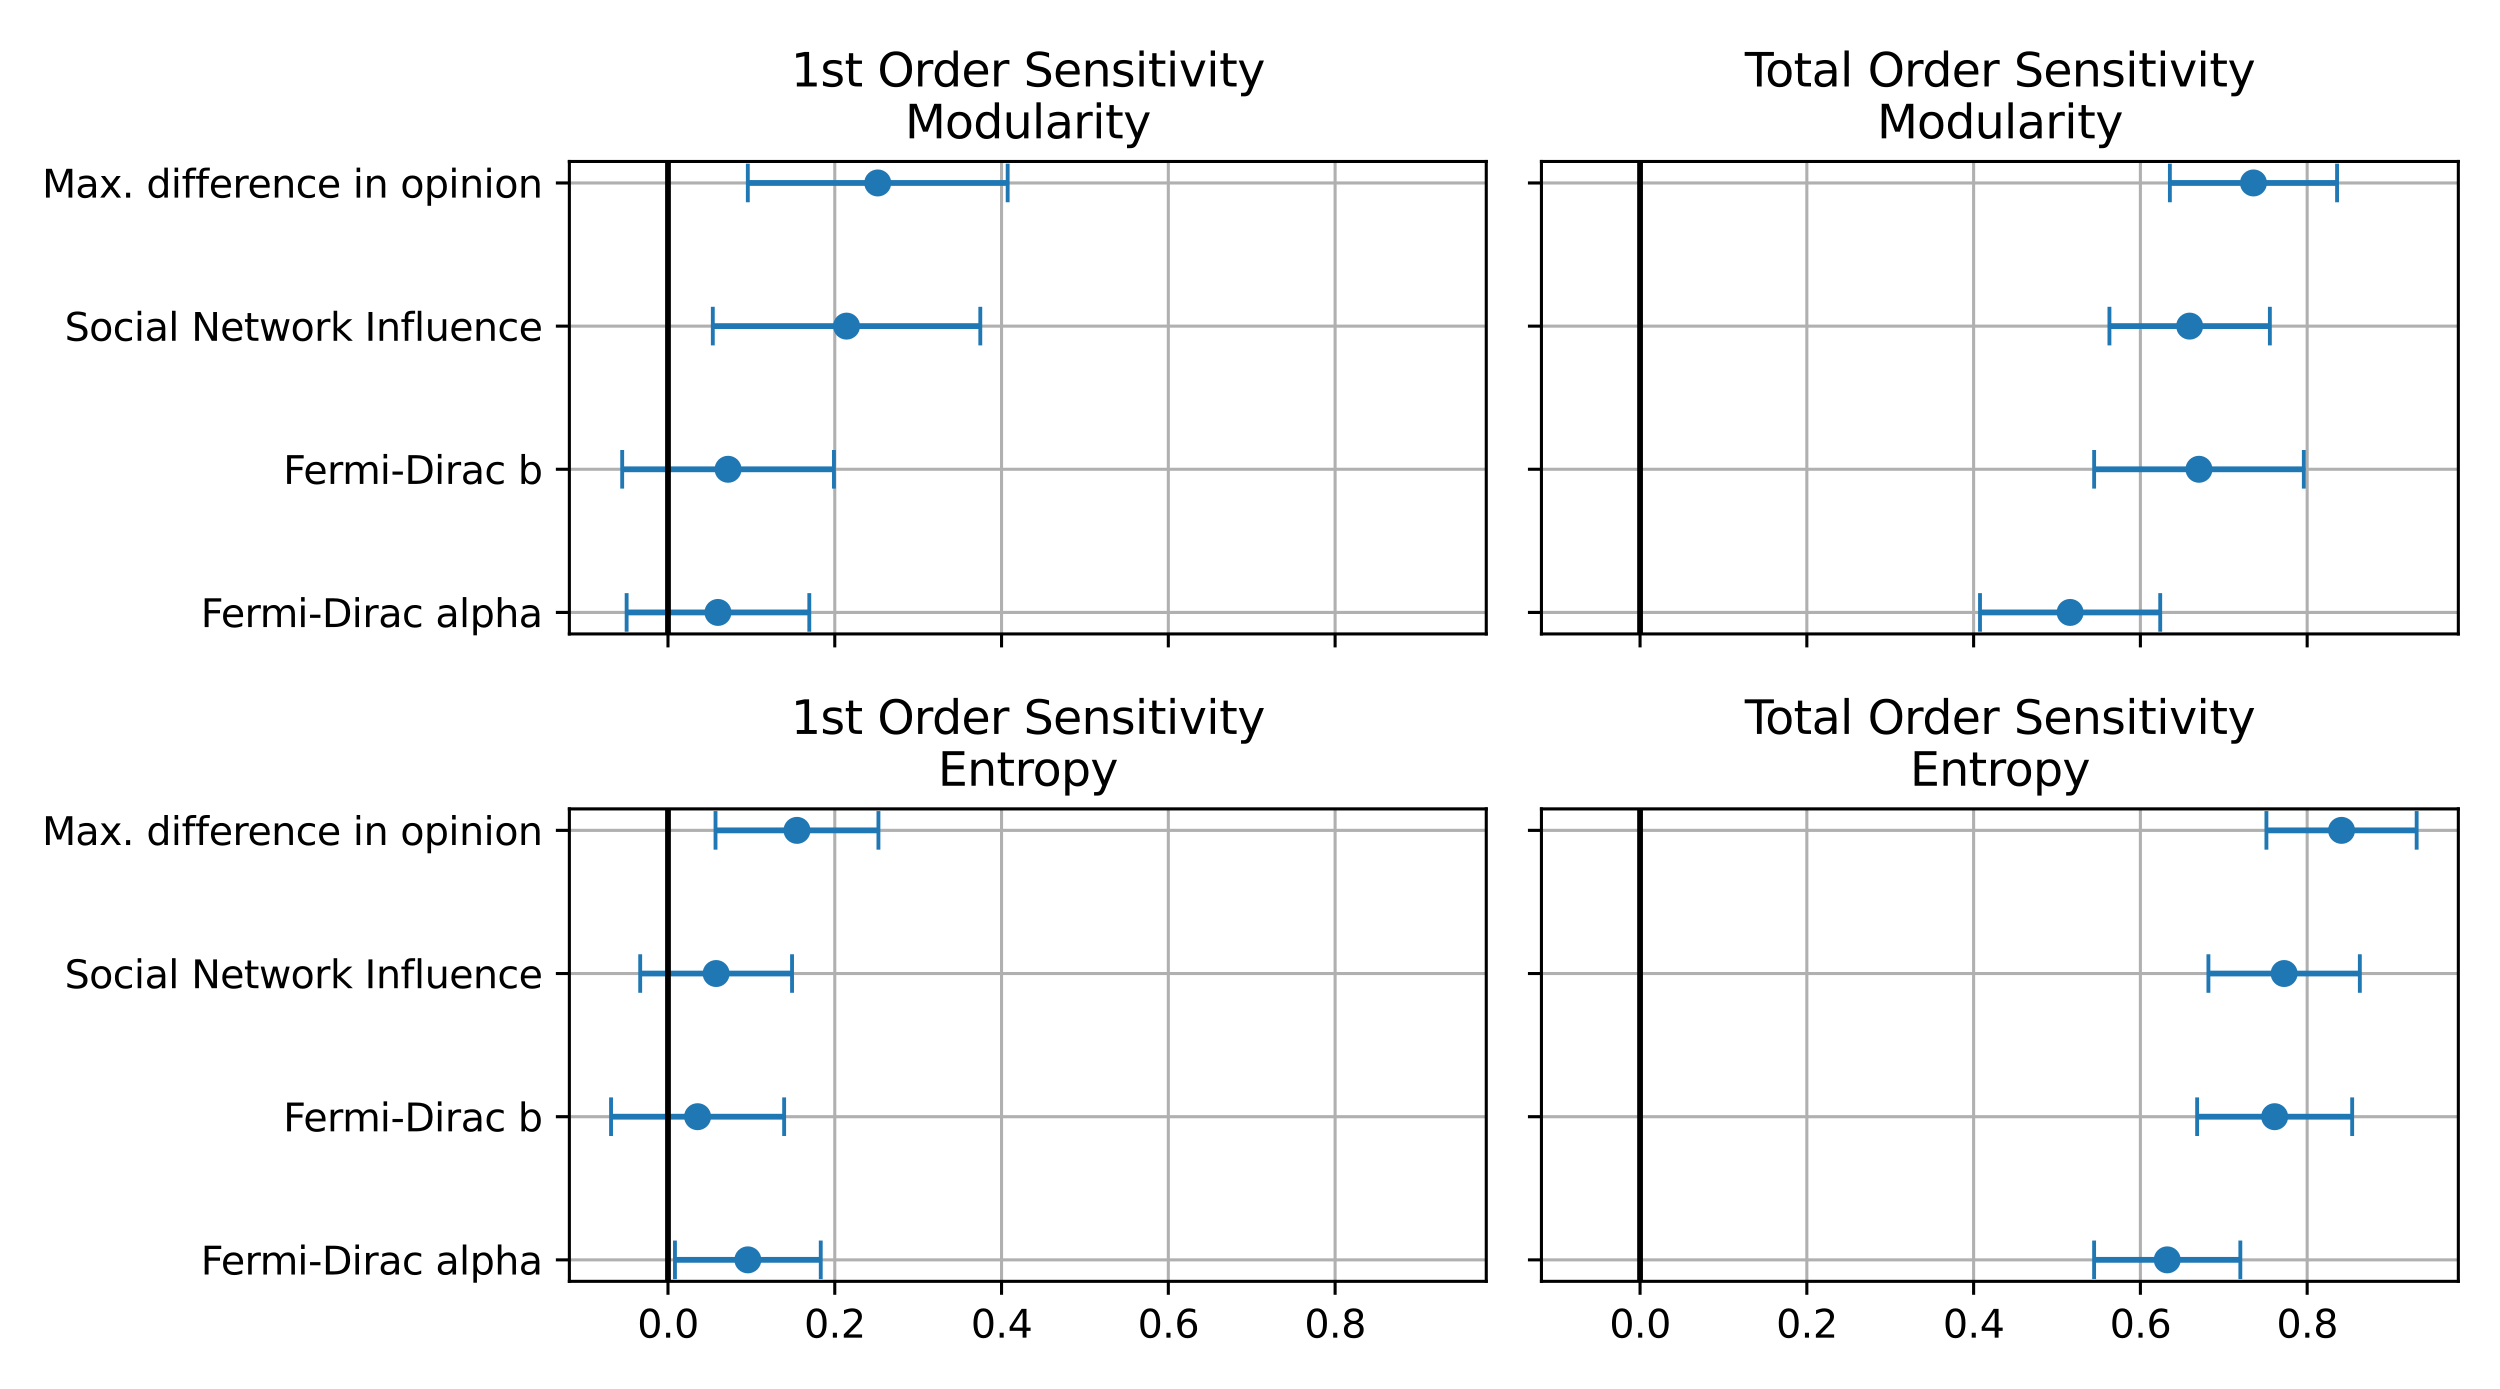 <?xml version="1.0" encoding="utf-8" standalone="no"?>
<!DOCTYPE svg PUBLIC "-//W3C//DTD SVG 1.1//EN"
  "http://www.w3.org/Graphics/SVG/1.1/DTD/svg11.dtd">
<svg xmlns:xlink="http://www.w3.org/1999/xlink" width="648pt" height="360pt" viewBox="0 0 648 360" xmlns="http://www.w3.org/2000/svg" version="1.1">
 <defs>
  <style type="text/css">*{stroke-linejoin: round; stroke-linecap: butt}</style>
 </defs>
 <g id="figure_1">
  <g id="patch_1">
   <path d="M 0 360 
L 648 360 
L 648 0 
L 0 0 
z
" style="fill: #ffffff"/>
  </g>
  <g id="axes_1">
   <g id="patch_2">
    <path d="M 147.58 164.31 
L 385.24 164.31 
L 385.24 41.856 
L 147.58 41.856 
z
" style="fill: #ffffff"/>
   </g>
   <g id="matplotlib.axis_1">
    <g id="xtick_1">
     <g id="line2d_1">
      <path d="M 173.143 164.31 
L 173.143 41.856 
" clip-path="url(#p54b4a21237)" style="fill: none; stroke: #b0b0b0; stroke-width: 0.8; stroke-linecap: square"/>
     </g>
     <g id="line2d_2">
      <defs>
       <path id="m0b15bd918d" d="M 0 0 
L 0 3.5 
" style="stroke: #000000; stroke-width: 0.8"/>
      </defs>
      <g>
       <use xlink:href="#m0b15bd918d" x="173.143" y="164.31" style="stroke: #000000; stroke-width: 0.8"/>
      </g>
     </g>
    </g>
    <g id="xtick_2">
     <g id="line2d_3">
      <path d="M 216.372 164.31 
L 216.372 41.856 
" clip-path="url(#p54b4a21237)" style="fill: none; stroke: #b0b0b0; stroke-width: 0.8; stroke-linecap: square"/>
     </g>
     <g id="line2d_4">
      <g>
       <use xlink:href="#m0b15bd918d" x="216.372" y="164.31" style="stroke: #000000; stroke-width: 0.8"/>
      </g>
     </g>
    </g>
    <g id="xtick_3">
     <g id="line2d_5">
      <path d="M 259.601 164.31 
L 259.601 41.856 
" clip-path="url(#p54b4a21237)" style="fill: none; stroke: #b0b0b0; stroke-width: 0.8; stroke-linecap: square"/>
     </g>
     <g id="line2d_6">
      <g>
       <use xlink:href="#m0b15bd918d" x="259.601" y="164.31" style="stroke: #000000; stroke-width: 0.8"/>
      </g>
     </g>
    </g>
    <g id="xtick_4">
     <g id="line2d_7">
      <path d="M 302.83 164.31 
L 302.83 41.856 
" clip-path="url(#p54b4a21237)" style="fill: none; stroke: #b0b0b0; stroke-width: 0.8; stroke-linecap: square"/>
     </g>
     <g id="line2d_8">
      <g>
       <use xlink:href="#m0b15bd918d" x="302.83" y="164.31" style="stroke: #000000; stroke-width: 0.8"/>
      </g>
     </g>
    </g>
    <g id="xtick_5">
     <g id="line2d_9">
      <path d="M 346.059 164.31 
L 346.059 41.856 
" clip-path="url(#p54b4a21237)" style="fill: none; stroke: #b0b0b0; stroke-width: 0.8; stroke-linecap: square"/>
     </g>
     <g id="line2d_10">
      <g>
       <use xlink:href="#m0b15bd918d" x="346.059" y="164.31" style="stroke: #000000; stroke-width: 0.8"/>
      </g>
     </g>
    </g>
   </g>
   <g id="matplotlib.axis_2">
    <g id="ytick_1">
     <g id="line2d_11">
      <path d="M 147.58 158.744 
L 385.24 158.744 
" clip-path="url(#p54b4a21237)" style="fill: none; stroke: #b0b0b0; stroke-width: 0.8; stroke-linecap: square"/>
     </g>
     <g id="line2d_12">
      <defs>
       <path id="ma2c08061ae" d="M 0 0 
L -3.5 0 
" style="stroke: #000000; stroke-width: 0.8"/>
      </defs>
      <g>
       <use xlink:href="#ma2c08061ae" x="147.58" y="158.744" style="stroke: #000000; stroke-width: 0.8"/>
      </g>
     </g>
     <g id="text_1">
      <!-- Fermi-Dirac alpha -->
      <g transform="translate(52.049 162.543) scale(0.1 -0.1)">
       <defs>
        <path id="DejaVuSans-46" d="M 628 4666 
L 3309 4666 
L 3309 4134 
L 1259 4134 
L 1259 2759 
L 3109 2759 
L 3109 2228 
L 1259 2228 
L 1259 0 
L 628 0 
L 628 4666 
z
" transform="scale(0.016)"/>
        <path id="DejaVuSans-65" d="M 3597 1894 
L 3597 1613 
L 953 1613 
Q 991 1019 1311 708 
Q 1631 397 2203 397 
Q 2534 397 2845 478 
Q 3156 559 3463 722 
L 3463 178 
Q 3153 47 2828 -22 
Q 2503 -91 2169 -91 
Q 1331 -91 842 396 
Q 353 884 353 1716 
Q 353 2575 817 3079 
Q 1281 3584 2069 3584 
Q 2775 3584 3186 3129 
Q 3597 2675 3597 1894 
z
M 3022 2063 
Q 3016 2534 2758 2815 
Q 2500 3097 2075 3097 
Q 1594 3097 1305 2825 
Q 1016 2553 972 2059 
L 3022 2063 
z
" transform="scale(0.016)"/>
        <path id="DejaVuSans-72" d="M 2631 2963 
Q 2534 3019 2420 3045 
Q 2306 3072 2169 3072 
Q 1681 3072 1420 2755 
Q 1159 2438 1159 1844 
L 1159 0 
L 581 0 
L 581 3500 
L 1159 3500 
L 1159 2956 
Q 1341 3275 1631 3429 
Q 1922 3584 2338 3584 
Q 2397 3584 2469 3576 
Q 2541 3569 2628 3553 
L 2631 2963 
z
" transform="scale(0.016)"/>
        <path id="DejaVuSans-6d" d="M 3328 2828 
Q 3544 3216 3844 3400 
Q 4144 3584 4550 3584 
Q 5097 3584 5394 3201 
Q 5691 2819 5691 2113 
L 5691 0 
L 5113 0 
L 5113 2094 
Q 5113 2597 4934 2840 
Q 4756 3084 4391 3084 
Q 3944 3084 3684 2787 
Q 3425 2491 3425 1978 
L 3425 0 
L 2847 0 
L 2847 2094 
Q 2847 2600 2669 2842 
Q 2491 3084 2119 3084 
Q 1678 3084 1418 2786 
Q 1159 2488 1159 1978 
L 1159 0 
L 581 0 
L 581 3500 
L 1159 3500 
L 1159 2956 
Q 1356 3278 1631 3431 
Q 1906 3584 2284 3584 
Q 2666 3584 2933 3390 
Q 3200 3197 3328 2828 
z
" transform="scale(0.016)"/>
        <path id="DejaVuSans-69" d="M 603 3500 
L 1178 3500 
L 1178 0 
L 603 0 
L 603 3500 
z
M 603 4863 
L 1178 4863 
L 1178 4134 
L 603 4134 
L 603 4863 
z
" transform="scale(0.016)"/>
        <path id="DejaVuSans-2d" d="M 313 2009 
L 1997 2009 
L 1997 1497 
L 313 1497 
L 313 2009 
z
" transform="scale(0.016)"/>
        <path id="DejaVuSans-44" d="M 1259 4147 
L 1259 519 
L 2022 519 
Q 2988 519 3436 956 
Q 3884 1394 3884 2338 
Q 3884 3275 3436 3711 
Q 2988 4147 2022 4147 
L 1259 4147 
z
M 628 4666 
L 1925 4666 
Q 3281 4666 3915 4102 
Q 4550 3538 4550 2338 
Q 4550 1131 3912 565 
Q 3275 0 1925 0 
L 628 0 
L 628 4666 
z
" transform="scale(0.016)"/>
        <path id="DejaVuSans-61" d="M 2194 1759 
Q 1497 1759 1228 1600 
Q 959 1441 959 1056 
Q 959 750 1161 570 
Q 1363 391 1709 391 
Q 2188 391 2477 730 
Q 2766 1069 2766 1631 
L 2766 1759 
L 2194 1759 
z
M 3341 1997 
L 3341 0 
L 2766 0 
L 2766 531 
Q 2569 213 2275 61 
Q 1981 -91 1556 -91 
Q 1019 -91 701 211 
Q 384 513 384 1019 
Q 384 1609 779 1909 
Q 1175 2209 1959 2209 
L 2766 2209 
L 2766 2266 
Q 2766 2663 2505 2880 
Q 2244 3097 1772 3097 
Q 1472 3097 1187 3025 
Q 903 2953 641 2809 
L 641 3341 
Q 956 3463 1253 3523 
Q 1550 3584 1831 3584 
Q 2591 3584 2966 3190 
Q 3341 2797 3341 1997 
z
" transform="scale(0.016)"/>
        <path id="DejaVuSans-63" d="M 3122 3366 
L 3122 2828 
Q 2878 2963 2633 3030 
Q 2388 3097 2138 3097 
Q 1578 3097 1268 2742 
Q 959 2388 959 1747 
Q 959 1106 1268 751 
Q 1578 397 2138 397 
Q 2388 397 2633 464 
Q 2878 531 3122 666 
L 3122 134 
Q 2881 22 2623 -34 
Q 2366 -91 2075 -91 
Q 1284 -91 818 406 
Q 353 903 353 1747 
Q 353 2603 823 3093 
Q 1294 3584 2113 3584 
Q 2378 3584 2631 3529 
Q 2884 3475 3122 3366 
z
" transform="scale(0.016)"/>
        <path id="DejaVuSans-20" transform="scale(0.016)"/>
        <path id="DejaVuSans-6c" d="M 603 4863 
L 1178 4863 
L 1178 0 
L 603 0 
L 603 4863 
z
" transform="scale(0.016)"/>
        <path id="DejaVuSans-70" d="M 1159 525 
L 1159 -1331 
L 581 -1331 
L 581 3500 
L 1159 3500 
L 1159 2969 
Q 1341 3281 1617 3432 
Q 1894 3584 2278 3584 
Q 2916 3584 3314 3078 
Q 3713 2572 3713 1747 
Q 3713 922 3314 415 
Q 2916 -91 2278 -91 
Q 1894 -91 1617 61 
Q 1341 213 1159 525 
z
M 3116 1747 
Q 3116 2381 2855 2742 
Q 2594 3103 2138 3103 
Q 1681 3103 1420 2742 
Q 1159 2381 1159 1747 
Q 1159 1113 1420 752 
Q 1681 391 2138 391 
Q 2594 391 2855 752 
Q 3116 1113 3116 1747 
z
" transform="scale(0.016)"/>
        <path id="DejaVuSans-68" d="M 3513 2113 
L 3513 0 
L 2938 0 
L 2938 2094 
Q 2938 2591 2744 2837 
Q 2550 3084 2163 3084 
Q 1697 3084 1428 2787 
Q 1159 2491 1159 1978 
L 1159 0 
L 581 0 
L 581 4863 
L 1159 4863 
L 1159 2956 
Q 1366 3272 1645 3428 
Q 1925 3584 2291 3584 
Q 2894 3584 3203 3211 
Q 3513 2838 3513 2113 
z
" transform="scale(0.016)"/>
       </defs>
       <use xlink:href="#DejaVuSans-46"/>
       <use xlink:href="#DejaVuSans-65" x="52.02"/>
       <use xlink:href="#DejaVuSans-72" x="113.543"/>
       <use xlink:href="#DejaVuSans-6d" x="152.906"/>
       <use xlink:href="#DejaVuSans-69" x="250.318"/>
       <use xlink:href="#DejaVuSans-2d" x="278.102"/>
       <use xlink:href="#DejaVuSans-44" x="314.186"/>
       <use xlink:href="#DejaVuSans-69" x="391.188"/>
       <use xlink:href="#DejaVuSans-72" x="418.971"/>
       <use xlink:href="#DejaVuSans-61" x="460.084"/>
       <use xlink:href="#DejaVuSans-63" x="521.363"/>
       <use xlink:href="#DejaVuSans-20" x="576.344"/>
       <use xlink:href="#DejaVuSans-61" x="608.131"/>
       <use xlink:href="#DejaVuSans-6c" x="669.41"/>
       <use xlink:href="#DejaVuSans-70" x="697.193"/>
       <use xlink:href="#DejaVuSans-68" x="760.67"/>
       <use xlink:href="#DejaVuSans-61" x="824.049"/>
      </g>
     </g>
    </g>
    <g id="ytick_2">
     <g id="line2d_13">
      <path d="M 147.58 121.637 
L 385.24 121.637 
" clip-path="url(#p54b4a21237)" style="fill: none; stroke: #b0b0b0; stroke-width: 0.8; stroke-linecap: square"/>
     </g>
     <g id="line2d_14">
      <g>
       <use xlink:href="#ma2c08061ae" x="147.58" y="121.637" style="stroke: #000000; stroke-width: 0.8"/>
      </g>
     </g>
     <g id="text_2">
      <!-- Fermi-Dirac b -->
      <g transform="translate(73.421 125.436) scale(0.1 -0.1)">
       <defs>
        <path id="DejaVuSans-62" d="M 3116 1747 
Q 3116 2381 2855 2742 
Q 2594 3103 2138 3103 
Q 1681 3103 1420 2742 
Q 1159 2381 1159 1747 
Q 1159 1113 1420 752 
Q 1681 391 2138 391 
Q 2594 391 2855 752 
Q 3116 1113 3116 1747 
z
M 1159 2969 
Q 1341 3281 1617 3432 
Q 1894 3584 2278 3584 
Q 2916 3584 3314 3078 
Q 3713 2572 3713 1747 
Q 3713 922 3314 415 
Q 2916 -91 2278 -91 
Q 1894 -91 1617 61 
Q 1341 213 1159 525 
L 1159 0 
L 581 0 
L 581 4863 
L 1159 4863 
L 1159 2969 
z
" transform="scale(0.016)"/>
       </defs>
       <use xlink:href="#DejaVuSans-46"/>
       <use xlink:href="#DejaVuSans-65" x="52.02"/>
       <use xlink:href="#DejaVuSans-72" x="113.543"/>
       <use xlink:href="#DejaVuSans-6d" x="152.906"/>
       <use xlink:href="#DejaVuSans-69" x="250.318"/>
       <use xlink:href="#DejaVuSans-2d" x="278.102"/>
       <use xlink:href="#DejaVuSans-44" x="314.186"/>
       <use xlink:href="#DejaVuSans-69" x="391.188"/>
       <use xlink:href="#DejaVuSans-72" x="418.971"/>
       <use xlink:href="#DejaVuSans-61" x="460.084"/>
       <use xlink:href="#DejaVuSans-63" x="521.363"/>
       <use xlink:href="#DejaVuSans-20" x="576.344"/>
       <use xlink:href="#DejaVuSans-62" x="608.131"/>
      </g>
     </g>
    </g>
    <g id="ytick_3">
     <g id="line2d_15">
      <path d="M 147.58 84.529 
L 385.24 84.529 
" clip-path="url(#p54b4a21237)" style="fill: none; stroke: #b0b0b0; stroke-width: 0.8; stroke-linecap: square"/>
     </g>
     <g id="line2d_16">
      <g>
       <use xlink:href="#ma2c08061ae" x="147.58" y="84.529" style="stroke: #000000; stroke-width: 0.8"/>
      </g>
     </g>
     <g id="text_3">
      <!-- Social Network Influence -->
      <g transform="translate(16.755 88.329) scale(0.1 -0.1)">
       <defs>
        <path id="DejaVuSans-53" d="M 3425 4513 
L 3425 3897 
Q 3066 4069 2747 4153 
Q 2428 4238 2131 4238 
Q 1616 4238 1336 4038 
Q 1056 3838 1056 3469 
Q 1056 3159 1242 3001 
Q 1428 2844 1947 2747 
L 2328 2669 
Q 3034 2534 3370 2195 
Q 3706 1856 3706 1288 
Q 3706 609 3251 259 
Q 2797 -91 1919 -91 
Q 1588 -91 1214 -16 
Q 841 59 441 206 
L 441 856 
Q 825 641 1194 531 
Q 1563 422 1919 422 
Q 2459 422 2753 634 
Q 3047 847 3047 1241 
Q 3047 1584 2836 1778 
Q 2625 1972 2144 2069 
L 1759 2144 
Q 1053 2284 737 2584 
Q 422 2884 422 3419 
Q 422 4038 858 4394 
Q 1294 4750 2059 4750 
Q 2388 4750 2728 4690 
Q 3069 4631 3425 4513 
z
" transform="scale(0.016)"/>
        <path id="DejaVuSans-6f" d="M 1959 3097 
Q 1497 3097 1228 2736 
Q 959 2375 959 1747 
Q 959 1119 1226 758 
Q 1494 397 1959 397 
Q 2419 397 2687 759 
Q 2956 1122 2956 1747 
Q 2956 2369 2687 2733 
Q 2419 3097 1959 3097 
z
M 1959 3584 
Q 2709 3584 3137 3096 
Q 3566 2609 3566 1747 
Q 3566 888 3137 398 
Q 2709 -91 1959 -91 
Q 1206 -91 779 398 
Q 353 888 353 1747 
Q 353 2609 779 3096 
Q 1206 3584 1959 3584 
z
" transform="scale(0.016)"/>
        <path id="DejaVuSans-4e" d="M 628 4666 
L 1478 4666 
L 3547 763 
L 3547 4666 
L 4159 4666 
L 4159 0 
L 3309 0 
L 1241 3903 
L 1241 0 
L 628 0 
L 628 4666 
z
" transform="scale(0.016)"/>
        <path id="DejaVuSans-74" d="M 1172 4494 
L 1172 3500 
L 2356 3500 
L 2356 3053 
L 1172 3053 
L 1172 1153 
Q 1172 725 1289 603 
Q 1406 481 1766 481 
L 2356 481 
L 2356 0 
L 1766 0 
Q 1100 0 847 248 
Q 594 497 594 1153 
L 594 3053 
L 172 3053 
L 172 3500 
L 594 3500 
L 594 4494 
L 1172 4494 
z
" transform="scale(0.016)"/>
        <path id="DejaVuSans-77" d="M 269 3500 
L 844 3500 
L 1563 769 
L 2278 3500 
L 2956 3500 
L 3675 769 
L 4391 3500 
L 4966 3500 
L 4050 0 
L 3372 0 
L 2619 2869 
L 1863 0 
L 1184 0 
L 269 3500 
z
" transform="scale(0.016)"/>
        <path id="DejaVuSans-6b" d="M 581 4863 
L 1159 4863 
L 1159 1991 
L 2875 3500 
L 3609 3500 
L 1753 1863 
L 3688 0 
L 2938 0 
L 1159 1709 
L 1159 0 
L 581 0 
L 581 4863 
z
" transform="scale(0.016)"/>
        <path id="DejaVuSans-49" d="M 628 4666 
L 1259 4666 
L 1259 0 
L 628 0 
L 628 4666 
z
" transform="scale(0.016)"/>
        <path id="DejaVuSans-6e" d="M 3513 2113 
L 3513 0 
L 2938 0 
L 2938 2094 
Q 2938 2591 2744 2837 
Q 2550 3084 2163 3084 
Q 1697 3084 1428 2787 
Q 1159 2491 1159 1978 
L 1159 0 
L 581 0 
L 581 3500 
L 1159 3500 
L 1159 2956 
Q 1366 3272 1645 3428 
Q 1925 3584 2291 3584 
Q 2894 3584 3203 3211 
Q 3513 2838 3513 2113 
z
" transform="scale(0.016)"/>
        <path id="DejaVuSans-66" d="M 2375 4863 
L 2375 4384 
L 1825 4384 
Q 1516 4384 1395 4259 
Q 1275 4134 1275 3809 
L 1275 3500 
L 2222 3500 
L 2222 3053 
L 1275 3053 
L 1275 0 
L 697 0 
L 697 3053 
L 147 3053 
L 147 3500 
L 697 3500 
L 697 3744 
Q 697 4328 969 4595 
Q 1241 4863 1831 4863 
L 2375 4863 
z
" transform="scale(0.016)"/>
        <path id="DejaVuSans-75" d="M 544 1381 
L 544 3500 
L 1119 3500 
L 1119 1403 
Q 1119 906 1312 657 
Q 1506 409 1894 409 
Q 2359 409 2629 706 
Q 2900 1003 2900 1516 
L 2900 3500 
L 3475 3500 
L 3475 0 
L 2900 0 
L 2900 538 
Q 2691 219 2414 64 
Q 2138 -91 1772 -91 
Q 1169 -91 856 284 
Q 544 659 544 1381 
z
M 1991 3584 
L 1991 3584 
z
" transform="scale(0.016)"/>
       </defs>
       <use xlink:href="#DejaVuSans-53"/>
       <use xlink:href="#DejaVuSans-6f" x="63.477"/>
       <use xlink:href="#DejaVuSans-63" x="124.658"/>
       <use xlink:href="#DejaVuSans-69" x="179.639"/>
       <use xlink:href="#DejaVuSans-61" x="207.422"/>
       <use xlink:href="#DejaVuSans-6c" x="268.701"/>
       <use xlink:href="#DejaVuSans-20" x="296.484"/>
       <use xlink:href="#DejaVuSans-4e" x="328.271"/>
       <use xlink:href="#DejaVuSans-65" x="403.076"/>
       <use xlink:href="#DejaVuSans-74" x="464.6"/>
       <use xlink:href="#DejaVuSans-77" x="503.809"/>
       <use xlink:href="#DejaVuSans-6f" x="585.596"/>
       <use xlink:href="#DejaVuSans-72" x="646.777"/>
       <use xlink:href="#DejaVuSans-6b" x="687.891"/>
       <use xlink:href="#DejaVuSans-20" x="745.801"/>
       <use xlink:href="#DejaVuSans-49" x="777.588"/>
       <use xlink:href="#DejaVuSans-6e" x="807.08"/>
       <use xlink:href="#DejaVuSans-66" x="870.459"/>
       <use xlink:href="#DejaVuSans-6c" x="905.664"/>
       <use xlink:href="#DejaVuSans-75" x="933.447"/>
       <use xlink:href="#DejaVuSans-65" x="996.826"/>
       <use xlink:href="#DejaVuSans-6e" x="1058.35"/>
       <use xlink:href="#DejaVuSans-63" x="1121.729"/>
       <use xlink:href="#DejaVuSans-65" x="1176.709"/>
      </g>
     </g>
    </g>
    <g id="ytick_4">
     <g id="line2d_17">
      <path d="M 147.58 47.422 
L 385.24 47.422 
" clip-path="url(#p54b4a21237)" style="fill: none; stroke: #b0b0b0; stroke-width: 0.8; stroke-linecap: square"/>
     </g>
     <g id="line2d_18">
      <g>
       <use xlink:href="#ma2c08061ae" x="147.58" y="47.422" style="stroke: #000000; stroke-width: 0.8"/>
      </g>
     </g>
     <g id="text_4">
      <!-- Max. difference in opinion -->
      <g transform="translate(10.911 51.221) scale(0.1 -0.1)">
       <defs>
        <path id="DejaVuSans-4d" d="M 628 4666 
L 1569 4666 
L 2759 1491 
L 3956 4666 
L 4897 4666 
L 4897 0 
L 4281 0 
L 4281 4097 
L 3078 897 
L 2444 897 
L 1241 4097 
L 1241 0 
L 628 0 
L 628 4666 
z
" transform="scale(0.016)"/>
        <path id="DejaVuSans-78" d="M 3513 3500 
L 2247 1797 
L 3578 0 
L 2900 0 
L 1881 1375 
L 863 0 
L 184 0 
L 1544 1831 
L 300 3500 
L 978 3500 
L 1906 2253 
L 2834 3500 
L 3513 3500 
z
" transform="scale(0.016)"/>
        <path id="DejaVuSans-2e" d="M 684 794 
L 1344 794 
L 1344 0 
L 684 0 
L 684 794 
z
" transform="scale(0.016)"/>
        <path id="DejaVuSans-64" d="M 2906 2969 
L 2906 4863 
L 3481 4863 
L 3481 0 
L 2906 0 
L 2906 525 
Q 2725 213 2448 61 
Q 2172 -91 1784 -91 
Q 1150 -91 751 415 
Q 353 922 353 1747 
Q 353 2572 751 3078 
Q 1150 3584 1784 3584 
Q 2172 3584 2448 3432 
Q 2725 3281 2906 2969 
z
M 947 1747 
Q 947 1113 1208 752 
Q 1469 391 1925 391 
Q 2381 391 2643 752 
Q 2906 1113 2906 1747 
Q 2906 2381 2643 2742 
Q 2381 3103 1925 3103 
Q 1469 3103 1208 2742 
Q 947 2381 947 1747 
z
" transform="scale(0.016)"/>
       </defs>
       <use xlink:href="#DejaVuSans-4d"/>
       <use xlink:href="#DejaVuSans-61" x="86.279"/>
       <use xlink:href="#DejaVuSans-78" x="147.559"/>
       <use xlink:href="#DejaVuSans-2e" x="206.738"/>
       <use xlink:href="#DejaVuSans-20" x="238.525"/>
       <use xlink:href="#DejaVuSans-64" x="270.312"/>
       <use xlink:href="#DejaVuSans-69" x="333.789"/>
       <use xlink:href="#DejaVuSans-66" x="361.572"/>
       <use xlink:href="#DejaVuSans-66" x="396.777"/>
       <use xlink:href="#DejaVuSans-65" x="431.982"/>
       <use xlink:href="#DejaVuSans-72" x="493.506"/>
       <use xlink:href="#DejaVuSans-65" x="532.369"/>
       <use xlink:href="#DejaVuSans-6e" x="593.893"/>
       <use xlink:href="#DejaVuSans-63" x="657.271"/>
       <use xlink:href="#DejaVuSans-65" x="712.252"/>
       <use xlink:href="#DejaVuSans-20" x="773.775"/>
       <use xlink:href="#DejaVuSans-69" x="805.562"/>
       <use xlink:href="#DejaVuSans-6e" x="833.346"/>
       <use xlink:href="#DejaVuSans-20" x="896.725"/>
       <use xlink:href="#DejaVuSans-6f" x="928.512"/>
       <use xlink:href="#DejaVuSans-70" x="989.693"/>
       <use xlink:href="#DejaVuSans-69" x="1053.17"/>
       <use xlink:href="#DejaVuSans-6e" x="1080.953"/>
       <use xlink:href="#DejaVuSans-69" x="1144.332"/>
       <use xlink:href="#DejaVuSans-6f" x="1172.115"/>
       <use xlink:href="#DejaVuSans-6e" x="1233.297"/>
      </g>
     </g>
    </g>
   </g>
   <g id="LineCollection_1">
    <path d="M 162.422 158.744 
L 209.769 158.744 
" clip-path="url(#p54b4a21237)" style="fill: none; stroke: #1f77b4; stroke-width: 1.5"/>
    <path d="M 161.271 121.637 
L 216.159 121.637 
" clip-path="url(#p54b4a21237)" style="fill: none; stroke: #1f77b4; stroke-width: 1.5"/>
    <path d="M 184.759 84.529 
L 254.093 84.529 
" clip-path="url(#p54b4a21237)" style="fill: none; stroke: #1f77b4; stroke-width: 1.5"/>
    <path d="M 193.835 47.422 
L 261.188 47.422 
" clip-path="url(#p54b4a21237)" style="fill: none; stroke: #1f77b4; stroke-width: 1.5"/>
   </g>
   <g id="line2d_19">
    <defs>
     <path id="m5f4ecaeaaf" d="M 0 5 
L 0 -5 
" style="stroke: #1f77b4"/>
    </defs>
    <g clip-path="url(#p54b4a21237)">
     <use xlink:href="#m5f4ecaeaaf" x="162.422" y="158.744" style="fill: #1f77b4; stroke: #1f77b4"/>
     <use xlink:href="#m5f4ecaeaaf" x="161.271" y="121.637" style="fill: #1f77b4; stroke: #1f77b4"/>
     <use xlink:href="#m5f4ecaeaaf" x="184.759" y="84.529" style="fill: #1f77b4; stroke: #1f77b4"/>
     <use xlink:href="#m5f4ecaeaaf" x="193.835" y="47.422" style="fill: #1f77b4; stroke: #1f77b4"/>
    </g>
   </g>
   <g id="line2d_20">
    <g clip-path="url(#p54b4a21237)">
     <use xlink:href="#m5f4ecaeaaf" x="209.769" y="158.744" style="fill: #1f77b4; stroke: #1f77b4"/>
     <use xlink:href="#m5f4ecaeaaf" x="216.159" y="121.637" style="fill: #1f77b4; stroke: #1f77b4"/>
     <use xlink:href="#m5f4ecaeaaf" x="254.093" y="84.529" style="fill: #1f77b4; stroke: #1f77b4"/>
     <use xlink:href="#m5f4ecaeaaf" x="261.188" y="47.422" style="fill: #1f77b4; stroke: #1f77b4"/>
    </g>
   </g>
   <g id="line2d_21">
    <path d="M 173.143 164.31 
L 173.143 41.856 
" clip-path="url(#p54b4a21237)" style="fill: none; stroke: #000000; stroke-width: 1.5; stroke-linecap: square"/>
   </g>
   <g id="line2d_22">
    <defs>
     <path id="m8acdcbb7f9" d="M 0 3 
C 0.796 3 1.559 2.684 2.121 2.121 
C 2.684 1.559 3 0.796 3 0 
C 3 -0.796 2.684 -1.559 2.121 -2.121 
C 1.559 -2.684 0.796 -3 0 -3 
C -0.796 -3 -1.559 -2.684 -2.121 -2.121 
C -2.684 -1.559 -3 -0.796 -3 0 
C -3 0.796 -2.684 1.559 -2.121 2.121 
C -1.559 2.684 -0.796 3 0 3 
z
" style="stroke: #1f77b4"/>
    </defs>
    <g clip-path="url(#p54b4a21237)">
     <use xlink:href="#m8acdcbb7f9" x="186.095" y="158.744" style="fill: #1f77b4; stroke: #1f77b4"/>
     <use xlink:href="#m8acdcbb7f9" x="188.715" y="121.637" style="fill: #1f77b4; stroke: #1f77b4"/>
     <use xlink:href="#m8acdcbb7f9" x="219.426" y="84.529" style="fill: #1f77b4; stroke: #1f77b4"/>
     <use xlink:href="#m8acdcbb7f9" x="227.511" y="47.422" style="fill: #1f77b4; stroke: #1f77b4"/>
    </g>
   </g>
   <g id="patch_3">
    <path d="M 147.58 164.31 
L 147.58 41.856 
" style="fill: none; stroke: #000000; stroke-width: 0.8; stroke-linejoin: miter; stroke-linecap: square"/>
   </g>
   <g id="patch_4">
    <path d="M 385.24 164.31 
L 385.24 41.856 
" style="fill: none; stroke: #000000; stroke-width: 0.8; stroke-linejoin: miter; stroke-linecap: square"/>
   </g>
   <g id="patch_5">
    <path d="M 147.58 164.31 
L 385.24 164.31 
" style="fill: none; stroke: #000000; stroke-width: 0.8; stroke-linejoin: miter; stroke-linecap: square"/>
   </g>
   <g id="patch_6">
    <path d="M 147.58 41.856 
L 385.24 41.856 
" style="fill: none; stroke: #000000; stroke-width: 0.8; stroke-linejoin: miter; stroke-linecap: square"/>
   </g>
   <g id="text_5">
    <!-- 1st Order Sensitivity -->
    <g transform="translate(205.012 22.419) scale(0.12 -0.12)">
     <defs>
      <path id="DejaVuSans-31" d="M 794 531 
L 1825 531 
L 1825 4091 
L 703 3866 
L 703 4441 
L 1819 4666 
L 2450 4666 
L 2450 531 
L 3481 531 
L 3481 0 
L 794 0 
L 794 531 
z
" transform="scale(0.016)"/>
      <path id="DejaVuSans-73" d="M 2834 3397 
L 2834 2853 
Q 2591 2978 2328 3040 
Q 2066 3103 1784 3103 
Q 1356 3103 1142 2972 
Q 928 2841 928 2578 
Q 928 2378 1081 2264 
Q 1234 2150 1697 2047 
L 1894 2003 
Q 2506 1872 2764 1633 
Q 3022 1394 3022 966 
Q 3022 478 2636 193 
Q 2250 -91 1575 -91 
Q 1294 -91 989 -36 
Q 684 19 347 128 
L 347 722 
Q 666 556 975 473 
Q 1284 391 1588 391 
Q 1994 391 2212 530 
Q 2431 669 2431 922 
Q 2431 1156 2273 1281 
Q 2116 1406 1581 1522 
L 1381 1569 
Q 847 1681 609 1914 
Q 372 2147 372 2553 
Q 372 3047 722 3315 
Q 1072 3584 1716 3584 
Q 2034 3584 2315 3537 
Q 2597 3491 2834 3397 
z
" transform="scale(0.016)"/>
      <path id="DejaVuSans-4f" d="M 2522 4238 
Q 1834 4238 1429 3725 
Q 1025 3213 1025 2328 
Q 1025 1447 1429 934 
Q 1834 422 2522 422 
Q 3209 422 3611 934 
Q 4013 1447 4013 2328 
Q 4013 3213 3611 3725 
Q 3209 4238 2522 4238 
z
M 2522 4750 
Q 3503 4750 4090 4092 
Q 4678 3434 4678 2328 
Q 4678 1225 4090 567 
Q 3503 -91 2522 -91 
Q 1538 -91 948 565 
Q 359 1222 359 2328 
Q 359 3434 948 4092 
Q 1538 4750 2522 4750 
z
" transform="scale(0.016)"/>
      <path id="DejaVuSans-76" d="M 191 3500 
L 800 3500 
L 1894 563 
L 2988 3500 
L 3597 3500 
L 2284 0 
L 1503 0 
L 191 3500 
z
" transform="scale(0.016)"/>
      <path id="DejaVuSans-79" d="M 2059 -325 
Q 1816 -950 1584 -1140 
Q 1353 -1331 966 -1331 
L 506 -1331 
L 506 -850 
L 844 -850 
Q 1081 -850 1212 -737 
Q 1344 -625 1503 -206 
L 1606 56 
L 191 3500 
L 800 3500 
L 1894 763 
L 2988 3500 
L 3597 3500 
L 2059 -325 
z
" transform="scale(0.016)"/>
     </defs>
     <use xlink:href="#DejaVuSans-31"/>
     <use xlink:href="#DejaVuSans-73" x="63.623"/>
     <use xlink:href="#DejaVuSans-74" x="115.723"/>
     <use xlink:href="#DejaVuSans-20" x="154.932"/>
     <use xlink:href="#DejaVuSans-4f" x="186.719"/>
     <use xlink:href="#DejaVuSans-72" x="265.43"/>
     <use xlink:href="#DejaVuSans-64" x="304.793"/>
     <use xlink:href="#DejaVuSans-65" x="368.27"/>
     <use xlink:href="#DejaVuSans-72" x="429.793"/>
     <use xlink:href="#DejaVuSans-20" x="470.906"/>
     <use xlink:href="#DejaVuSans-53" x="502.693"/>
     <use xlink:href="#DejaVuSans-65" x="566.17"/>
     <use xlink:href="#DejaVuSans-6e" x="627.693"/>
     <use xlink:href="#DejaVuSans-73" x="691.072"/>
     <use xlink:href="#DejaVuSans-69" x="743.172"/>
     <use xlink:href="#DejaVuSans-74" x="770.955"/>
     <use xlink:href="#DejaVuSans-69" x="810.164"/>
     <use xlink:href="#DejaVuSans-76" x="837.947"/>
     <use xlink:href="#DejaVuSans-69" x="897.127"/>
     <use xlink:href="#DejaVuSans-74" x="924.91"/>
     <use xlink:href="#DejaVuSans-79" x="964.119"/>
    </g>
    <!-- Modularity -->
    <g transform="translate(234.57 35.856) scale(0.12 -0.12)">
     <use xlink:href="#DejaVuSans-4d"/>
     <use xlink:href="#DejaVuSans-6f" x="86.279"/>
     <use xlink:href="#DejaVuSans-64" x="147.461"/>
     <use xlink:href="#DejaVuSans-75" x="210.938"/>
     <use xlink:href="#DejaVuSans-6c" x="274.316"/>
     <use xlink:href="#DejaVuSans-61" x="302.1"/>
     <use xlink:href="#DejaVuSans-72" x="363.379"/>
     <use xlink:href="#DejaVuSans-69" x="404.492"/>
     <use xlink:href="#DejaVuSans-74" x="432.275"/>
     <use xlink:href="#DejaVuSans-79" x="471.484"/>
    </g>
   </g>
  </g>
  <g id="axes_2">
   <g id="patch_7">
    <path d="M 399.54 164.31 
L 637.2 164.31 
L 637.2 41.856 
L 399.54 41.856 
z
" style="fill: #ffffff"/>
   </g>
   <g id="matplotlib.axis_3">
    <g id="xtick_6">
     <g id="line2d_23">
      <path d="M 425.103 164.31 
L 425.103 41.856 
" clip-path="url(#p850e6b98d4)" style="fill: none; stroke: #b0b0b0; stroke-width: 0.8; stroke-linecap: square"/>
     </g>
     <g id="line2d_24">
      <g>
       <use xlink:href="#m0b15bd918d" x="425.103" y="164.31" style="stroke: #000000; stroke-width: 0.8"/>
      </g>
     </g>
    </g>
    <g id="xtick_7">
     <g id="line2d_25">
      <path d="M 468.332 164.31 
L 468.332 41.856 
" clip-path="url(#p850e6b98d4)" style="fill: none; stroke: #b0b0b0; stroke-width: 0.8; stroke-linecap: square"/>
     </g>
     <g id="line2d_26">
      <g>
       <use xlink:href="#m0b15bd918d" x="468.332" y="164.31" style="stroke: #000000; stroke-width: 0.8"/>
      </g>
     </g>
    </g>
    <g id="xtick_8">
     <g id="line2d_27">
      <path d="M 511.561 164.31 
L 511.561 41.856 
" clip-path="url(#p850e6b98d4)" style="fill: none; stroke: #b0b0b0; stroke-width: 0.8; stroke-linecap: square"/>
     </g>
     <g id="line2d_28">
      <g>
       <use xlink:href="#m0b15bd918d" x="511.561" y="164.31" style="stroke: #000000; stroke-width: 0.8"/>
      </g>
     </g>
    </g>
    <g id="xtick_9">
     <g id="line2d_29">
      <path d="M 554.79 164.31 
L 554.79 41.856 
" clip-path="url(#p850e6b98d4)" style="fill: none; stroke: #b0b0b0; stroke-width: 0.8; stroke-linecap: square"/>
     </g>
     <g id="line2d_30">
      <g>
       <use xlink:href="#m0b15bd918d" x="554.79" y="164.31" style="stroke: #000000; stroke-width: 0.8"/>
      </g>
     </g>
    </g>
    <g id="xtick_10">
     <g id="line2d_31">
      <path d="M 598.019 164.31 
L 598.019 41.856 
" clip-path="url(#p850e6b98d4)" style="fill: none; stroke: #b0b0b0; stroke-width: 0.8; stroke-linecap: square"/>
     </g>
     <g id="line2d_32">
      <g>
       <use xlink:href="#m0b15bd918d" x="598.019" y="164.31" style="stroke: #000000; stroke-width: 0.8"/>
      </g>
     </g>
    </g>
   </g>
   <g id="matplotlib.axis_4">
    <g id="ytick_5">
     <g id="line2d_33">
      <path d="M 399.54 158.744 
L 637.2 158.744 
" clip-path="url(#p850e6b98d4)" style="fill: none; stroke: #b0b0b0; stroke-width: 0.8; stroke-linecap: square"/>
     </g>
     <g id="line2d_34">
      <g>
       <use xlink:href="#ma2c08061ae" x="399.54" y="158.744" style="stroke: #000000; stroke-width: 0.8"/>
      </g>
     </g>
    </g>
    <g id="ytick_6">
     <g id="line2d_35">
      <path d="M 399.54 121.637 
L 637.2 121.637 
" clip-path="url(#p850e6b98d4)" style="fill: none; stroke: #b0b0b0; stroke-width: 0.8; stroke-linecap: square"/>
     </g>
     <g id="line2d_36">
      <g>
       <use xlink:href="#ma2c08061ae" x="399.54" y="121.637" style="stroke: #000000; stroke-width: 0.8"/>
      </g>
     </g>
    </g>
    <g id="ytick_7">
     <g id="line2d_37">
      <path d="M 399.54 84.529 
L 637.2 84.529 
" clip-path="url(#p850e6b98d4)" style="fill: none; stroke: #b0b0b0; stroke-width: 0.8; stroke-linecap: square"/>
     </g>
     <g id="line2d_38">
      <g>
       <use xlink:href="#ma2c08061ae" x="399.54" y="84.529" style="stroke: #000000; stroke-width: 0.8"/>
      </g>
     </g>
    </g>
    <g id="ytick_8">
     <g id="line2d_39">
      <path d="M 399.54 47.422 
L 637.2 47.422 
" clip-path="url(#p850e6b98d4)" style="fill: none; stroke: #b0b0b0; stroke-width: 0.8; stroke-linecap: square"/>
     </g>
     <g id="line2d_40">
      <g>
       <use xlink:href="#ma2c08061ae" x="399.54" y="47.422" style="stroke: #000000; stroke-width: 0.8"/>
      </g>
     </g>
    </g>
   </g>
   <g id="LineCollection_2">
    <path d="M 513.216 158.744 
L 559.928 158.744 
" clip-path="url(#p850e6b98d4)" style="fill: none; stroke: #1f77b4; stroke-width: 1.5"/>
    <path d="M 542.8 121.637 
L 597.149 121.637 
" clip-path="url(#p850e6b98d4)" style="fill: none; stroke: #1f77b4; stroke-width: 1.5"/>
    <path d="M 546.764 84.529 
L 588.349 84.529 
" clip-path="url(#p850e6b98d4)" style="fill: none; stroke: #1f77b4; stroke-width: 1.5"/>
    <path d="M 562.431 47.422 
L 605.768 47.422 
" clip-path="url(#p850e6b98d4)" style="fill: none; stroke: #1f77b4; stroke-width: 1.5"/>
   </g>
   <g id="line2d_41">
    <g clip-path="url(#p850e6b98d4)">
     <use xlink:href="#m5f4ecaeaaf" x="513.216" y="158.744" style="fill: #1f77b4; stroke: #1f77b4"/>
     <use xlink:href="#m5f4ecaeaaf" x="542.8" y="121.637" style="fill: #1f77b4; stroke: #1f77b4"/>
     <use xlink:href="#m5f4ecaeaaf" x="546.764" y="84.529" style="fill: #1f77b4; stroke: #1f77b4"/>
     <use xlink:href="#m5f4ecaeaaf" x="562.431" y="47.422" style="fill: #1f77b4; stroke: #1f77b4"/>
    </g>
   </g>
   <g id="line2d_42">
    <g clip-path="url(#p850e6b98d4)">
     <use xlink:href="#m5f4ecaeaaf" x="559.928" y="158.744" style="fill: #1f77b4; stroke: #1f77b4"/>
     <use xlink:href="#m5f4ecaeaaf" x="597.149" y="121.637" style="fill: #1f77b4; stroke: #1f77b4"/>
     <use xlink:href="#m5f4ecaeaaf" x="588.349" y="84.529" style="fill: #1f77b4; stroke: #1f77b4"/>
     <use xlink:href="#m5f4ecaeaaf" x="605.768" y="47.422" style="fill: #1f77b4; stroke: #1f77b4"/>
    </g>
   </g>
   <g id="line2d_43">
    <path d="M 425.103 164.31 
L 425.103 41.856 
" clip-path="url(#p850e6b98d4)" style="fill: none; stroke: #000000; stroke-width: 1.5; stroke-linecap: square"/>
   </g>
   <g id="line2d_44">
    <g clip-path="url(#p850e6b98d4)">
     <use xlink:href="#m8acdcbb7f9" x="536.572" y="158.744" style="fill: #1f77b4; stroke: #1f77b4"/>
     <use xlink:href="#m8acdcbb7f9" x="569.974" y="121.637" style="fill: #1f77b4; stroke: #1f77b4"/>
     <use xlink:href="#m8acdcbb7f9" x="567.556" y="84.529" style="fill: #1f77b4; stroke: #1f77b4"/>
     <use xlink:href="#m8acdcbb7f9" x="584.099" y="47.422" style="fill: #1f77b4; stroke: #1f77b4"/>
    </g>
   </g>
   <g id="patch_8">
    <path d="M 399.54 164.31 
L 399.54 41.856 
" style="fill: none; stroke: #000000; stroke-width: 0.8; stroke-linejoin: miter; stroke-linecap: square"/>
   </g>
   <g id="patch_9">
    <path d="M 637.2 164.31 
L 637.2 41.856 
" style="fill: none; stroke: #000000; stroke-width: 0.8; stroke-linejoin: miter; stroke-linecap: square"/>
   </g>
   <g id="patch_10">
    <path d="M 399.54 164.31 
L 637.2 164.31 
" style="fill: none; stroke: #000000; stroke-width: 0.8; stroke-linejoin: miter; stroke-linecap: square"/>
   </g>
   <g id="patch_11">
    <path d="M 399.54 41.856 
L 637.2 41.856 
" style="fill: none; stroke: #000000; stroke-width: 0.8; stroke-linejoin: miter; stroke-linecap: square"/>
   </g>
   <g id="text_6">
    <!-- Total Order Sensitivity -->
    <g transform="translate(452.256 22.419) scale(0.12 -0.12)">
     <defs>
      <path id="DejaVuSans-54" d="M -19 4666 
L 3928 4666 
L 3928 4134 
L 2272 4134 
L 2272 0 
L 1638 0 
L 1638 4134 
L -19 4134 
L -19 4666 
z
" transform="scale(0.016)"/>
     </defs>
     <use xlink:href="#DejaVuSans-54"/>
     <use xlink:href="#DejaVuSans-6f" x="44.084"/>
     <use xlink:href="#DejaVuSans-74" x="105.266"/>
     <use xlink:href="#DejaVuSans-61" x="144.475"/>
     <use xlink:href="#DejaVuSans-6c" x="205.754"/>
     <use xlink:href="#DejaVuSans-20" x="233.537"/>
     <use xlink:href="#DejaVuSans-4f" x="265.324"/>
     <use xlink:href="#DejaVuSans-72" x="344.035"/>
     <use xlink:href="#DejaVuSans-64" x="383.398"/>
     <use xlink:href="#DejaVuSans-65" x="446.875"/>
     <use xlink:href="#DejaVuSans-72" x="508.398"/>
     <use xlink:href="#DejaVuSans-20" x="549.512"/>
     <use xlink:href="#DejaVuSans-53" x="581.299"/>
     <use xlink:href="#DejaVuSans-65" x="644.775"/>
     <use xlink:href="#DejaVuSans-6e" x="706.299"/>
     <use xlink:href="#DejaVuSans-73" x="769.678"/>
     <use xlink:href="#DejaVuSans-69" x="821.777"/>
     <use xlink:href="#DejaVuSans-74" x="849.561"/>
     <use xlink:href="#DejaVuSans-69" x="888.77"/>
     <use xlink:href="#DejaVuSans-76" x="916.553"/>
     <use xlink:href="#DejaVuSans-69" x="975.732"/>
     <use xlink:href="#DejaVuSans-74" x="1003.516"/>
     <use xlink:href="#DejaVuSans-79" x="1042.725"/>
    </g>
    <!-- Modularity -->
    <g transform="translate(486.53 35.856) scale(0.12 -0.12)">
     <use xlink:href="#DejaVuSans-4d"/>
     <use xlink:href="#DejaVuSans-6f" x="86.279"/>
     <use xlink:href="#DejaVuSans-64" x="147.461"/>
     <use xlink:href="#DejaVuSans-75" x="210.938"/>
     <use xlink:href="#DejaVuSans-6c" x="274.316"/>
     <use xlink:href="#DejaVuSans-61" x="302.1"/>
     <use xlink:href="#DejaVuSans-72" x="363.379"/>
     <use xlink:href="#DejaVuSans-69" x="404.492"/>
     <use xlink:href="#DejaVuSans-74" x="432.275"/>
     <use xlink:href="#DejaVuSans-79" x="471.484"/>
    </g>
   </g>
  </g>
  <g id="axes_3">
   <g id="patch_12">
    <path d="M 147.58 332.12 
L 385.24 332.12 
L 385.24 209.666 
L 147.58 209.666 
z
" style="fill: #ffffff"/>
   </g>
   <g id="matplotlib.axis_5">
    <g id="xtick_11">
     <g id="line2d_45">
      <path d="M 173.143 332.12 
L 173.143 209.666 
" clip-path="url(#p331ce2a9b2)" style="fill: none; stroke: #b0b0b0; stroke-width: 0.8; stroke-linecap: square"/>
     </g>
     <g id="line2d_46">
      <g>
       <use xlink:href="#m0b15bd918d" x="173.143" y="332.12" style="stroke: #000000; stroke-width: 0.8"/>
      </g>
     </g>
     <g id="text_7">
      <!-- 0.0 -->
      <g transform="translate(165.191 346.718) scale(0.1 -0.1)">
       <defs>
        <path id="DejaVuSans-30" d="M 2034 4250 
Q 1547 4250 1301 3770 
Q 1056 3291 1056 2328 
Q 1056 1369 1301 889 
Q 1547 409 2034 409 
Q 2525 409 2770 889 
Q 3016 1369 3016 2328 
Q 3016 3291 2770 3770 
Q 2525 4250 2034 4250 
z
M 2034 4750 
Q 2819 4750 3233 4129 
Q 3647 3509 3647 2328 
Q 3647 1150 3233 529 
Q 2819 -91 2034 -91 
Q 1250 -91 836 529 
Q 422 1150 422 2328 
Q 422 3509 836 4129 
Q 1250 4750 2034 4750 
z
" transform="scale(0.016)"/>
       </defs>
       <use xlink:href="#DejaVuSans-30"/>
       <use xlink:href="#DejaVuSans-2e" x="63.623"/>
       <use xlink:href="#DejaVuSans-30" x="95.41"/>
      </g>
     </g>
    </g>
    <g id="xtick_12">
     <g id="line2d_47">
      <path d="M 216.372 332.12 
L 216.372 209.666 
" clip-path="url(#p331ce2a9b2)" style="fill: none; stroke: #b0b0b0; stroke-width: 0.8; stroke-linecap: square"/>
     </g>
     <g id="line2d_48">
      <g>
       <use xlink:href="#m0b15bd918d" x="216.372" y="332.12" style="stroke: #000000; stroke-width: 0.8"/>
      </g>
     </g>
     <g id="text_8">
      <!-- 0.2 -->
      <g transform="translate(208.42 346.718) scale(0.1 -0.1)">
       <defs>
        <path id="DejaVuSans-32" d="M 1228 531 
L 3431 531 
L 3431 0 
L 469 0 
L 469 531 
Q 828 903 1448 1529 
Q 2069 2156 2228 2338 
Q 2531 2678 2651 2914 
Q 2772 3150 2772 3378 
Q 2772 3750 2511 3984 
Q 2250 4219 1831 4219 
Q 1534 4219 1204 4116 
Q 875 4013 500 3803 
L 500 4441 
Q 881 4594 1212 4672 
Q 1544 4750 1819 4750 
Q 2544 4750 2975 4387 
Q 3406 4025 3406 3419 
Q 3406 3131 3298 2873 
Q 3191 2616 2906 2266 
Q 2828 2175 2409 1742 
Q 1991 1309 1228 531 
z
" transform="scale(0.016)"/>
       </defs>
       <use xlink:href="#DejaVuSans-30"/>
       <use xlink:href="#DejaVuSans-2e" x="63.623"/>
       <use xlink:href="#DejaVuSans-32" x="95.41"/>
      </g>
     </g>
    </g>
    <g id="xtick_13">
     <g id="line2d_49">
      <path d="M 259.601 332.12 
L 259.601 209.666 
" clip-path="url(#p331ce2a9b2)" style="fill: none; stroke: #b0b0b0; stroke-width: 0.8; stroke-linecap: square"/>
     </g>
     <g id="line2d_50">
      <g>
       <use xlink:href="#m0b15bd918d" x="259.601" y="332.12" style="stroke: #000000; stroke-width: 0.8"/>
      </g>
     </g>
     <g id="text_9">
      <!-- 0.4 -->
      <g transform="translate(251.65 346.718) scale(0.1 -0.1)">
       <defs>
        <path id="DejaVuSans-34" d="M 2419 4116 
L 825 1625 
L 2419 1625 
L 2419 4116 
z
M 2253 4666 
L 3047 4666 
L 3047 1625 
L 3713 1625 
L 3713 1100 
L 3047 1100 
L 3047 0 
L 2419 0 
L 2419 1100 
L 313 1100 
L 313 1709 
L 2253 4666 
z
" transform="scale(0.016)"/>
       </defs>
       <use xlink:href="#DejaVuSans-30"/>
       <use xlink:href="#DejaVuSans-2e" x="63.623"/>
       <use xlink:href="#DejaVuSans-34" x="95.41"/>
      </g>
     </g>
    </g>
    <g id="xtick_14">
     <g id="line2d_51">
      <path d="M 302.83 332.12 
L 302.83 209.666 
" clip-path="url(#p331ce2a9b2)" style="fill: none; stroke: #b0b0b0; stroke-width: 0.8; stroke-linecap: square"/>
     </g>
     <g id="line2d_52">
      <g>
       <use xlink:href="#m0b15bd918d" x="302.83" y="332.12" style="stroke: #000000; stroke-width: 0.8"/>
      </g>
     </g>
     <g id="text_10">
      <!-- 0.6 -->
      <g transform="translate(294.879 346.718) scale(0.1 -0.1)">
       <defs>
        <path id="DejaVuSans-36" d="M 2113 2584 
Q 1688 2584 1439 2293 
Q 1191 2003 1191 1497 
Q 1191 994 1439 701 
Q 1688 409 2113 409 
Q 2538 409 2786 701 
Q 3034 994 3034 1497 
Q 3034 2003 2786 2293 
Q 2538 2584 2113 2584 
z
M 3366 4563 
L 3366 3988 
Q 3128 4100 2886 4159 
Q 2644 4219 2406 4219 
Q 1781 4219 1451 3797 
Q 1122 3375 1075 2522 
Q 1259 2794 1537 2939 
Q 1816 3084 2150 3084 
Q 2853 3084 3261 2657 
Q 3669 2231 3669 1497 
Q 3669 778 3244 343 
Q 2819 -91 2113 -91 
Q 1303 -91 875 529 
Q 447 1150 447 2328 
Q 447 3434 972 4092 
Q 1497 4750 2381 4750 
Q 2619 4750 2861 4703 
Q 3103 4656 3366 4563 
z
" transform="scale(0.016)"/>
       </defs>
       <use xlink:href="#DejaVuSans-30"/>
       <use xlink:href="#DejaVuSans-2e" x="63.623"/>
       <use xlink:href="#DejaVuSans-36" x="95.41"/>
      </g>
     </g>
    </g>
    <g id="xtick_15">
     <g id="line2d_53">
      <path d="M 346.059 332.12 
L 346.059 209.666 
" clip-path="url(#p331ce2a9b2)" style="fill: none; stroke: #b0b0b0; stroke-width: 0.8; stroke-linecap: square"/>
     </g>
     <g id="line2d_54">
      <g>
       <use xlink:href="#m0b15bd918d" x="346.059" y="332.12" style="stroke: #000000; stroke-width: 0.8"/>
      </g>
     </g>
     <g id="text_11">
      <!-- 0.8 -->
      <g transform="translate(338.108 346.718) scale(0.1 -0.1)">
       <defs>
        <path id="DejaVuSans-38" d="M 2034 2216 
Q 1584 2216 1326 1975 
Q 1069 1734 1069 1313 
Q 1069 891 1326 650 
Q 1584 409 2034 409 
Q 2484 409 2743 651 
Q 3003 894 3003 1313 
Q 3003 1734 2745 1975 
Q 2488 2216 2034 2216 
z
M 1403 2484 
Q 997 2584 770 2862 
Q 544 3141 544 3541 
Q 544 4100 942 4425 
Q 1341 4750 2034 4750 
Q 2731 4750 3128 4425 
Q 3525 4100 3525 3541 
Q 3525 3141 3298 2862 
Q 3072 2584 2669 2484 
Q 3125 2378 3379 2068 
Q 3634 1759 3634 1313 
Q 3634 634 3220 271 
Q 2806 -91 2034 -91 
Q 1263 -91 848 271 
Q 434 634 434 1313 
Q 434 1759 690 2068 
Q 947 2378 1403 2484 
z
M 1172 3481 
Q 1172 3119 1398 2916 
Q 1625 2713 2034 2713 
Q 2441 2713 2670 2916 
Q 2900 3119 2900 3481 
Q 2900 3844 2670 4047 
Q 2441 4250 2034 4250 
Q 1625 4250 1398 4047 
Q 1172 3844 1172 3481 
z
" transform="scale(0.016)"/>
       </defs>
       <use xlink:href="#DejaVuSans-30"/>
       <use xlink:href="#DejaVuSans-2e" x="63.623"/>
       <use xlink:href="#DejaVuSans-38" x="95.41"/>
      </g>
     </g>
    </g>
   </g>
   <g id="matplotlib.axis_6">
    <g id="ytick_9">
     <g id="line2d_55">
      <path d="M 147.58 326.554 
L 385.24 326.554 
" clip-path="url(#p331ce2a9b2)" style="fill: none; stroke: #b0b0b0; stroke-width: 0.8; stroke-linecap: square"/>
     </g>
     <g id="line2d_56">
      <g>
       <use xlink:href="#ma2c08061ae" x="147.58" y="326.554" style="stroke: #000000; stroke-width: 0.8"/>
      </g>
     </g>
     <g id="text_12">
      <!-- Fermi-Dirac alpha -->
      <g transform="translate(52.049 330.353) scale(0.1 -0.1)">
       <use xlink:href="#DejaVuSans-46"/>
       <use xlink:href="#DejaVuSans-65" x="52.02"/>
       <use xlink:href="#DejaVuSans-72" x="113.543"/>
       <use xlink:href="#DejaVuSans-6d" x="152.906"/>
       <use xlink:href="#DejaVuSans-69" x="250.318"/>
       <use xlink:href="#DejaVuSans-2d" x="278.102"/>
       <use xlink:href="#DejaVuSans-44" x="314.186"/>
       <use xlink:href="#DejaVuSans-69" x="391.188"/>
       <use xlink:href="#DejaVuSans-72" x="418.971"/>
       <use xlink:href="#DejaVuSans-61" x="460.084"/>
       <use xlink:href="#DejaVuSans-63" x="521.363"/>
       <use xlink:href="#DejaVuSans-20" x="576.344"/>
       <use xlink:href="#DejaVuSans-61" x="608.131"/>
       <use xlink:href="#DejaVuSans-6c" x="669.41"/>
       <use xlink:href="#DejaVuSans-70" x="697.193"/>
       <use xlink:href="#DejaVuSans-68" x="760.67"/>
       <use xlink:href="#DejaVuSans-61" x="824.049"/>
      </g>
     </g>
    </g>
    <g id="ytick_10">
     <g id="line2d_57">
      <path d="M 147.58 289.447 
L 385.24 289.447 
" clip-path="url(#p331ce2a9b2)" style="fill: none; stroke: #b0b0b0; stroke-width: 0.8; stroke-linecap: square"/>
     </g>
     <g id="line2d_58">
      <g>
       <use xlink:href="#ma2c08061ae" x="147.58" y="289.447" style="stroke: #000000; stroke-width: 0.8"/>
      </g>
     </g>
     <g id="text_13">
      <!-- Fermi-Dirac b -->
      <g transform="translate(73.421 293.246) scale(0.1 -0.1)">
       <use xlink:href="#DejaVuSans-46"/>
       <use xlink:href="#DejaVuSans-65" x="52.02"/>
       <use xlink:href="#DejaVuSans-72" x="113.543"/>
       <use xlink:href="#DejaVuSans-6d" x="152.906"/>
       <use xlink:href="#DejaVuSans-69" x="250.318"/>
       <use xlink:href="#DejaVuSans-2d" x="278.102"/>
       <use xlink:href="#DejaVuSans-44" x="314.186"/>
       <use xlink:href="#DejaVuSans-69" x="391.188"/>
       <use xlink:href="#DejaVuSans-72" x="418.971"/>
       <use xlink:href="#DejaVuSans-61" x="460.084"/>
       <use xlink:href="#DejaVuSans-63" x="521.363"/>
       <use xlink:href="#DejaVuSans-20" x="576.344"/>
       <use xlink:href="#DejaVuSans-62" x="608.131"/>
      </g>
     </g>
    </g>
    <g id="ytick_11">
     <g id="line2d_59">
      <path d="M 147.58 252.339 
L 385.24 252.339 
" clip-path="url(#p331ce2a9b2)" style="fill: none; stroke: #b0b0b0; stroke-width: 0.8; stroke-linecap: square"/>
     </g>
     <g id="line2d_60">
      <g>
       <use xlink:href="#ma2c08061ae" x="147.58" y="252.339" style="stroke: #000000; stroke-width: 0.8"/>
      </g>
     </g>
     <g id="text_14">
      <!-- Social Network Influence -->
      <g transform="translate(16.755 256.139) scale(0.1 -0.1)">
       <use xlink:href="#DejaVuSans-53"/>
       <use xlink:href="#DejaVuSans-6f" x="63.477"/>
       <use xlink:href="#DejaVuSans-63" x="124.658"/>
       <use xlink:href="#DejaVuSans-69" x="179.639"/>
       <use xlink:href="#DejaVuSans-61" x="207.422"/>
       <use xlink:href="#DejaVuSans-6c" x="268.701"/>
       <use xlink:href="#DejaVuSans-20" x="296.484"/>
       <use xlink:href="#DejaVuSans-4e" x="328.271"/>
       <use xlink:href="#DejaVuSans-65" x="403.076"/>
       <use xlink:href="#DejaVuSans-74" x="464.6"/>
       <use xlink:href="#DejaVuSans-77" x="503.809"/>
       <use xlink:href="#DejaVuSans-6f" x="585.596"/>
       <use xlink:href="#DejaVuSans-72" x="646.777"/>
       <use xlink:href="#DejaVuSans-6b" x="687.891"/>
       <use xlink:href="#DejaVuSans-20" x="745.801"/>
       <use xlink:href="#DejaVuSans-49" x="777.588"/>
       <use xlink:href="#DejaVuSans-6e" x="807.08"/>
       <use xlink:href="#DejaVuSans-66" x="870.459"/>
       <use xlink:href="#DejaVuSans-6c" x="905.664"/>
       <use xlink:href="#DejaVuSans-75" x="933.447"/>
       <use xlink:href="#DejaVuSans-65" x="996.826"/>
       <use xlink:href="#DejaVuSans-6e" x="1058.35"/>
       <use xlink:href="#DejaVuSans-63" x="1121.729"/>
       <use xlink:href="#DejaVuSans-65" x="1176.709"/>
      </g>
     </g>
    </g>
    <g id="ytick_12">
     <g id="line2d_61">
      <path d="M 147.58 215.232 
L 385.24 215.232 
" clip-path="url(#p331ce2a9b2)" style="fill: none; stroke: #b0b0b0; stroke-width: 0.8; stroke-linecap: square"/>
     </g>
     <g id="line2d_62">
      <g>
       <use xlink:href="#ma2c08061ae" x="147.58" y="215.232" style="stroke: #000000; stroke-width: 0.8"/>
      </g>
     </g>
     <g id="text_15">
      <!-- Max. difference in opinion -->
      <g transform="translate(10.911 219.031) scale(0.1 -0.1)">
       <use xlink:href="#DejaVuSans-4d"/>
       <use xlink:href="#DejaVuSans-61" x="86.279"/>
       <use xlink:href="#DejaVuSans-78" x="147.559"/>
       <use xlink:href="#DejaVuSans-2e" x="206.738"/>
       <use xlink:href="#DejaVuSans-20" x="238.525"/>
       <use xlink:href="#DejaVuSans-64" x="270.312"/>
       <use xlink:href="#DejaVuSans-69" x="333.789"/>
       <use xlink:href="#DejaVuSans-66" x="361.572"/>
       <use xlink:href="#DejaVuSans-66" x="396.777"/>
       <use xlink:href="#DejaVuSans-65" x="431.982"/>
       <use xlink:href="#DejaVuSans-72" x="493.506"/>
       <use xlink:href="#DejaVuSans-65" x="532.369"/>
       <use xlink:href="#DejaVuSans-6e" x="593.893"/>
       <use xlink:href="#DejaVuSans-63" x="657.271"/>
       <use xlink:href="#DejaVuSans-65" x="712.252"/>
       <use xlink:href="#DejaVuSans-20" x="773.775"/>
       <use xlink:href="#DejaVuSans-69" x="805.562"/>
       <use xlink:href="#DejaVuSans-6e" x="833.346"/>
       <use xlink:href="#DejaVuSans-20" x="896.725"/>
       <use xlink:href="#DejaVuSans-6f" x="928.512"/>
       <use xlink:href="#DejaVuSans-70" x="989.693"/>
       <use xlink:href="#DejaVuSans-69" x="1053.17"/>
       <use xlink:href="#DejaVuSans-6e" x="1080.953"/>
       <use xlink:href="#DejaVuSans-69" x="1144.332"/>
       <use xlink:href="#DejaVuSans-6f" x="1172.115"/>
       <use xlink:href="#DejaVuSans-6e" x="1233.297"/>
      </g>
     </g>
    </g>
   </g>
   <g id="LineCollection_3">
    <path d="M 174.95 326.554 
L 212.738 326.554 
" clip-path="url(#p331ce2a9b2)" style="fill: none; stroke: #1f77b4; stroke-width: 1.5"/>
    <path d="M 158.383 289.447 
L 203.249 289.447 
" clip-path="url(#p331ce2a9b2)" style="fill: none; stroke: #1f77b4; stroke-width: 1.5"/>
    <path d="M 165.94 252.339 
L 205.297 252.339 
" clip-path="url(#p331ce2a9b2)" style="fill: none; stroke: #1f77b4; stroke-width: 1.5"/>
    <path d="M 185.461 215.232 
L 227.69 215.232 
" clip-path="url(#p331ce2a9b2)" style="fill: none; stroke: #1f77b4; stroke-width: 1.5"/>
   </g>
   <g id="line2d_63">
    <g clip-path="url(#p331ce2a9b2)">
     <use xlink:href="#m5f4ecaeaaf" x="174.95" y="326.554" style="fill: #1f77b4; stroke: #1f77b4"/>
     <use xlink:href="#m5f4ecaeaaf" x="158.383" y="289.447" style="fill: #1f77b4; stroke: #1f77b4"/>
     <use xlink:href="#m5f4ecaeaaf" x="165.94" y="252.339" style="fill: #1f77b4; stroke: #1f77b4"/>
     <use xlink:href="#m5f4ecaeaaf" x="185.461" y="215.232" style="fill: #1f77b4; stroke: #1f77b4"/>
    </g>
   </g>
   <g id="line2d_64">
    <g clip-path="url(#p331ce2a9b2)">
     <use xlink:href="#m5f4ecaeaaf" x="212.738" y="326.554" style="fill: #1f77b4; stroke: #1f77b4"/>
     <use xlink:href="#m5f4ecaeaaf" x="203.249" y="289.447" style="fill: #1f77b4; stroke: #1f77b4"/>
     <use xlink:href="#m5f4ecaeaaf" x="205.297" y="252.339" style="fill: #1f77b4; stroke: #1f77b4"/>
     <use xlink:href="#m5f4ecaeaaf" x="227.69" y="215.232" style="fill: #1f77b4; stroke: #1f77b4"/>
    </g>
   </g>
   <g id="line2d_65">
    <path d="M 173.143 332.12 
L 173.143 209.666 
" clip-path="url(#p331ce2a9b2)" style="fill: none; stroke: #000000; stroke-width: 1.5; stroke-linecap: square"/>
   </g>
   <g id="line2d_66">
    <g clip-path="url(#p331ce2a9b2)">
     <use xlink:href="#m8acdcbb7f9" x="193.844" y="326.554" style="fill: #1f77b4; stroke: #1f77b4"/>
     <use xlink:href="#m8acdcbb7f9" x="180.816" y="289.447" style="fill: #1f77b4; stroke: #1f77b4"/>
     <use xlink:href="#m8acdcbb7f9" x="185.618" y="252.339" style="fill: #1f77b4; stroke: #1f77b4"/>
     <use xlink:href="#m8acdcbb7f9" x="206.575" y="215.232" style="fill: #1f77b4; stroke: #1f77b4"/>
    </g>
   </g>
   <g id="patch_13">
    <path d="M 147.58 332.12 
L 147.58 209.666 
" style="fill: none; stroke: #000000; stroke-width: 0.8; stroke-linejoin: miter; stroke-linecap: square"/>
   </g>
   <g id="patch_14">
    <path d="M 385.24 332.12 
L 385.24 209.666 
" style="fill: none; stroke: #000000; stroke-width: 0.8; stroke-linejoin: miter; stroke-linecap: square"/>
   </g>
   <g id="patch_15">
    <path d="M 147.58 332.12 
L 385.24 332.12 
" style="fill: none; stroke: #000000; stroke-width: 0.8; stroke-linejoin: miter; stroke-linecap: square"/>
   </g>
   <g id="patch_16">
    <path d="M 147.58 209.666 
L 385.24 209.666 
" style="fill: none; stroke: #000000; stroke-width: 0.8; stroke-linejoin: miter; stroke-linecap: square"/>
   </g>
   <g id="text_16">
    <!-- 1st Order Sensitivity -->
    <g transform="translate(205.012 190.229) scale(0.12 -0.12)">
     <use xlink:href="#DejaVuSans-31"/>
     <use xlink:href="#DejaVuSans-73" x="63.623"/>
     <use xlink:href="#DejaVuSans-74" x="115.723"/>
     <use xlink:href="#DejaVuSans-20" x="154.932"/>
     <use xlink:href="#DejaVuSans-4f" x="186.719"/>
     <use xlink:href="#DejaVuSans-72" x="265.43"/>
     <use xlink:href="#DejaVuSans-64" x="304.793"/>
     <use xlink:href="#DejaVuSans-65" x="368.27"/>
     <use xlink:href="#DejaVuSans-72" x="429.793"/>
     <use xlink:href="#DejaVuSans-20" x="470.906"/>
     <use xlink:href="#DejaVuSans-53" x="502.693"/>
     <use xlink:href="#DejaVuSans-65" x="566.17"/>
     <use xlink:href="#DejaVuSans-6e" x="627.693"/>
     <use xlink:href="#DejaVuSans-73" x="691.072"/>
     <use xlink:href="#DejaVuSans-69" x="743.172"/>
     <use xlink:href="#DejaVuSans-74" x="770.955"/>
     <use xlink:href="#DejaVuSans-69" x="810.164"/>
     <use xlink:href="#DejaVuSans-76" x="837.947"/>
     <use xlink:href="#DejaVuSans-69" x="897.127"/>
     <use xlink:href="#DejaVuSans-74" x="924.91"/>
     <use xlink:href="#DejaVuSans-79" x="964.119"/>
    </g>
    <!-- Entropy -->
    <g transform="translate(243.101 203.666) scale(0.12 -0.12)">
     <defs>
      <path id="DejaVuSans-45" d="M 628 4666 
L 3578 4666 
L 3578 4134 
L 1259 4134 
L 1259 2753 
L 3481 2753 
L 3481 2222 
L 1259 2222 
L 1259 531 
L 3634 531 
L 3634 0 
L 628 0 
L 628 4666 
z
" transform="scale(0.016)"/>
     </defs>
     <use xlink:href="#DejaVuSans-45"/>
     <use xlink:href="#DejaVuSans-6e" x="63.184"/>
     <use xlink:href="#DejaVuSans-74" x="126.562"/>
     <use xlink:href="#DejaVuSans-72" x="165.771"/>
     <use xlink:href="#DejaVuSans-6f" x="204.635"/>
     <use xlink:href="#DejaVuSans-70" x="265.816"/>
     <use xlink:href="#DejaVuSans-79" x="329.293"/>
    </g>
   </g>
  </g>
  <g id="axes_4">
   <g id="patch_17">
    <path d="M 399.54 332.12 
L 637.2 332.12 
L 637.2 209.666 
L 399.54 209.666 
z
" style="fill: #ffffff"/>
   </g>
   <g id="matplotlib.axis_7">
    <g id="xtick_16">
     <g id="line2d_67">
      <path d="M 425.103 332.12 
L 425.103 209.666 
" clip-path="url(#p47619e7784)" style="fill: none; stroke: #b0b0b0; stroke-width: 0.8; stroke-linecap: square"/>
     </g>
     <g id="line2d_68">
      <g>
       <use xlink:href="#m0b15bd918d" x="425.103" y="332.12" style="stroke: #000000; stroke-width: 0.8"/>
      </g>
     </g>
     <g id="text_17">
      <!-- 0.0 -->
      <g transform="translate(417.151 346.718) scale(0.1 -0.1)">
       <use xlink:href="#DejaVuSans-30"/>
       <use xlink:href="#DejaVuSans-2e" x="63.623"/>
       <use xlink:href="#DejaVuSans-30" x="95.41"/>
      </g>
     </g>
    </g>
    <g id="xtick_17">
     <g id="line2d_69">
      <path d="M 468.332 332.12 
L 468.332 209.666 
" clip-path="url(#p47619e7784)" style="fill: none; stroke: #b0b0b0; stroke-width: 0.8; stroke-linecap: square"/>
     </g>
     <g id="line2d_70">
      <g>
       <use xlink:href="#m0b15bd918d" x="468.332" y="332.12" style="stroke: #000000; stroke-width: 0.8"/>
      </g>
     </g>
     <g id="text_18">
      <!-- 0.2 -->
      <g transform="translate(460.38 346.718) scale(0.1 -0.1)">
       <use xlink:href="#DejaVuSans-30"/>
       <use xlink:href="#DejaVuSans-2e" x="63.623"/>
       <use xlink:href="#DejaVuSans-32" x="95.41"/>
      </g>
     </g>
    </g>
    <g id="xtick_18">
     <g id="line2d_71">
      <path d="M 511.561 332.12 
L 511.561 209.666 
" clip-path="url(#p47619e7784)" style="fill: none; stroke: #b0b0b0; stroke-width: 0.8; stroke-linecap: square"/>
     </g>
     <g id="line2d_72">
      <g>
       <use xlink:href="#m0b15bd918d" x="511.561" y="332.12" style="stroke: #000000; stroke-width: 0.8"/>
      </g>
     </g>
     <g id="text_19">
      <!-- 0.4 -->
      <g transform="translate(503.61 346.718) scale(0.1 -0.1)">
       <use xlink:href="#DejaVuSans-30"/>
       <use xlink:href="#DejaVuSans-2e" x="63.623"/>
       <use xlink:href="#DejaVuSans-34" x="95.41"/>
      </g>
     </g>
    </g>
    <g id="xtick_19">
     <g id="line2d_73">
      <path d="M 554.79 332.12 
L 554.79 209.666 
" clip-path="url(#p47619e7784)" style="fill: none; stroke: #b0b0b0; stroke-width: 0.8; stroke-linecap: square"/>
     </g>
     <g id="line2d_74">
      <g>
       <use xlink:href="#m0b15bd918d" x="554.79" y="332.12" style="stroke: #000000; stroke-width: 0.8"/>
      </g>
     </g>
     <g id="text_20">
      <!-- 0.6 -->
      <g transform="translate(546.839 346.718) scale(0.1 -0.1)">
       <use xlink:href="#DejaVuSans-30"/>
       <use xlink:href="#DejaVuSans-2e" x="63.623"/>
       <use xlink:href="#DejaVuSans-36" x="95.41"/>
      </g>
     </g>
    </g>
    <g id="xtick_20">
     <g id="line2d_75">
      <path d="M 598.019 332.12 
L 598.019 209.666 
" clip-path="url(#p47619e7784)" style="fill: none; stroke: #b0b0b0; stroke-width: 0.8; stroke-linecap: square"/>
     </g>
     <g id="line2d_76">
      <g>
       <use xlink:href="#m0b15bd918d" x="598.019" y="332.12" style="stroke: #000000; stroke-width: 0.8"/>
      </g>
     </g>
     <g id="text_21">
      <!-- 0.8 -->
      <g transform="translate(590.068 346.718) scale(0.1 -0.1)">
       <use xlink:href="#DejaVuSans-30"/>
       <use xlink:href="#DejaVuSans-2e" x="63.623"/>
       <use xlink:href="#DejaVuSans-38" x="95.41"/>
      </g>
     </g>
    </g>
   </g>
   <g id="matplotlib.axis_8">
    <g id="ytick_13">
     <g id="line2d_77">
      <path d="M 399.54 326.554 
L 637.2 326.554 
" clip-path="url(#p47619e7784)" style="fill: none; stroke: #b0b0b0; stroke-width: 0.8; stroke-linecap: square"/>
     </g>
     <g id="line2d_78">
      <g>
       <use xlink:href="#ma2c08061ae" x="399.54" y="326.554" style="stroke: #000000; stroke-width: 0.8"/>
      </g>
     </g>
    </g>
    <g id="ytick_14">
     <g id="line2d_79">
      <path d="M 399.54 289.447 
L 637.2 289.447 
" clip-path="url(#p47619e7784)" style="fill: none; stroke: #b0b0b0; stroke-width: 0.8; stroke-linecap: square"/>
     </g>
     <g id="line2d_80">
      <g>
       <use xlink:href="#ma2c08061ae" x="399.54" y="289.447" style="stroke: #000000; stroke-width: 0.8"/>
      </g>
     </g>
    </g>
    <g id="ytick_15">
     <g id="line2d_81">
      <path d="M 399.54 252.339 
L 637.2 252.339 
" clip-path="url(#p47619e7784)" style="fill: none; stroke: #b0b0b0; stroke-width: 0.8; stroke-linecap: square"/>
     </g>
     <g id="line2d_82">
      <g>
       <use xlink:href="#ma2c08061ae" x="399.54" y="252.339" style="stroke: #000000; stroke-width: 0.8"/>
      </g>
     </g>
    </g>
    <g id="ytick_16">
     <g id="line2d_83">
      <path d="M 399.54 215.232 
L 637.2 215.232 
" clip-path="url(#p47619e7784)" style="fill: none; stroke: #b0b0b0; stroke-width: 0.8; stroke-linecap: square"/>
     </g>
     <g id="line2d_84">
      <g>
       <use xlink:href="#ma2c08061ae" x="399.54" y="215.232" style="stroke: #000000; stroke-width: 0.8"/>
      </g>
     </g>
    </g>
   </g>
   <g id="LineCollection_4">
    <path d="M 542.794 326.554 
L 580.695 326.554 
" clip-path="url(#p47619e7784)" style="fill: none; stroke: #1f77b4; stroke-width: 1.5"/>
    <path d="M 569.499 289.447 
L 609.683 289.447 
" clip-path="url(#p47619e7784)" style="fill: none; stroke: #1f77b4; stroke-width: 1.5"/>
    <path d="M 572.419 252.339 
L 611.669 252.339 
" clip-path="url(#p47619e7784)" style="fill: none; stroke: #1f77b4; stroke-width: 1.5"/>
    <path d="M 587.454 215.232 
L 626.397 215.232 
" clip-path="url(#p47619e7784)" style="fill: none; stroke: #1f77b4; stroke-width: 1.5"/>
   </g>
   <g id="line2d_85">
    <g clip-path="url(#p47619e7784)">
     <use xlink:href="#m5f4ecaeaaf" x="542.794" y="326.554" style="fill: #1f77b4; stroke: #1f77b4"/>
     <use xlink:href="#m5f4ecaeaaf" x="569.499" y="289.447" style="fill: #1f77b4; stroke: #1f77b4"/>
     <use xlink:href="#m5f4ecaeaaf" x="572.419" y="252.339" style="fill: #1f77b4; stroke: #1f77b4"/>
     <use xlink:href="#m5f4ecaeaaf" x="587.454" y="215.232" style="fill: #1f77b4; stroke: #1f77b4"/>
    </g>
   </g>
   <g id="line2d_86">
    <g clip-path="url(#p47619e7784)">
     <use xlink:href="#m5f4ecaeaaf" x="580.695" y="326.554" style="fill: #1f77b4; stroke: #1f77b4"/>
     <use xlink:href="#m5f4ecaeaaf" x="609.683" y="289.447" style="fill: #1f77b4; stroke: #1f77b4"/>
     <use xlink:href="#m5f4ecaeaaf" x="611.669" y="252.339" style="fill: #1f77b4; stroke: #1f77b4"/>
     <use xlink:href="#m5f4ecaeaaf" x="626.397" y="215.232" style="fill: #1f77b4; stroke: #1f77b4"/>
    </g>
   </g>
   <g id="line2d_87">
    <path d="M 425.103 332.12 
L 425.103 209.666 
" clip-path="url(#p47619e7784)" style="fill: none; stroke: #000000; stroke-width: 1.5; stroke-linecap: square"/>
   </g>
   <g id="line2d_88">
    <g clip-path="url(#p47619e7784)">
     <use xlink:href="#m8acdcbb7f9" x="561.744" y="326.554" style="fill: #1f77b4; stroke: #1f77b4"/>
     <use xlink:href="#m8acdcbb7f9" x="589.591" y="289.447" style="fill: #1f77b4; stroke: #1f77b4"/>
     <use xlink:href="#m8acdcbb7f9" x="592.044" y="252.339" style="fill: #1f77b4; stroke: #1f77b4"/>
     <use xlink:href="#m8acdcbb7f9" x="606.926" y="215.232" style="fill: #1f77b4; stroke: #1f77b4"/>
    </g>
   </g>
   <g id="patch_18">
    <path d="M 399.54 332.12 
L 399.54 209.666 
" style="fill: none; stroke: #000000; stroke-width: 0.8; stroke-linejoin: miter; stroke-linecap: square"/>
   </g>
   <g id="patch_19">
    <path d="M 637.2 332.12 
L 637.2 209.666 
" style="fill: none; stroke: #000000; stroke-width: 0.8; stroke-linejoin: miter; stroke-linecap: square"/>
   </g>
   <g id="patch_20">
    <path d="M 399.54 332.12 
L 637.2 332.12 
" style="fill: none; stroke: #000000; stroke-width: 0.8; stroke-linejoin: miter; stroke-linecap: square"/>
   </g>
   <g id="patch_21">
    <path d="M 399.54 209.666 
L 637.2 209.666 
" style="fill: none; stroke: #000000; stroke-width: 0.8; stroke-linejoin: miter; stroke-linecap: square"/>
   </g>
   <g id="text_22">
    <!-- Total Order Sensitivity -->
    <g transform="translate(452.256 190.229) scale(0.12 -0.12)">
     <use xlink:href="#DejaVuSans-54"/>
     <use xlink:href="#DejaVuSans-6f" x="44.084"/>
     <use xlink:href="#DejaVuSans-74" x="105.266"/>
     <use xlink:href="#DejaVuSans-61" x="144.475"/>
     <use xlink:href="#DejaVuSans-6c" x="205.754"/>
     <use xlink:href="#DejaVuSans-20" x="233.537"/>
     <use xlink:href="#DejaVuSans-4f" x="265.324"/>
     <use xlink:href="#DejaVuSans-72" x="344.035"/>
     <use xlink:href="#DejaVuSans-64" x="383.398"/>
     <use xlink:href="#DejaVuSans-65" x="446.875"/>
     <use xlink:href="#DejaVuSans-72" x="508.398"/>
     <use xlink:href="#DejaVuSans-20" x="549.512"/>
     <use xlink:href="#DejaVuSans-53" x="581.299"/>
     <use xlink:href="#DejaVuSans-65" x="644.775"/>
     <use xlink:href="#DejaVuSans-6e" x="706.299"/>
     <use xlink:href="#DejaVuSans-73" x="769.678"/>
     <use xlink:href="#DejaVuSans-69" x="821.777"/>
     <use xlink:href="#DejaVuSans-74" x="849.561"/>
     <use xlink:href="#DejaVuSans-69" x="888.77"/>
     <use xlink:href="#DejaVuSans-76" x="916.553"/>
     <use xlink:href="#DejaVuSans-69" x="975.732"/>
     <use xlink:href="#DejaVuSans-74" x="1003.516"/>
     <use xlink:href="#DejaVuSans-79" x="1042.725"/>
    </g>
    <!-- Entropy -->
    <g transform="translate(495.061 203.666) scale(0.12 -0.12)">
     <use xlink:href="#DejaVuSans-45"/>
     <use xlink:href="#DejaVuSans-6e" x="63.184"/>
     <use xlink:href="#DejaVuSans-74" x="126.562"/>
     <use xlink:href="#DejaVuSans-72" x="165.771"/>
     <use xlink:href="#DejaVuSans-6f" x="204.635"/>
     <use xlink:href="#DejaVuSans-70" x="265.816"/>
     <use xlink:href="#DejaVuSans-79" x="329.293"/>
    </g>
   </g>
  </g>
 </g>
 <defs>
  <clipPath id="p54b4a21237">
   <rect x="147.58" y="41.856" width="237.66" height="122.454"/>
  </clipPath>
  <clipPath id="p850e6b98d4">
   <rect x="399.54" y="41.856" width="237.66" height="122.454"/>
  </clipPath>
  <clipPath id="p331ce2a9b2">
   <rect x="147.58" y="209.666" width="237.66" height="122.454"/>
  </clipPath>
  <clipPath id="p47619e7784">
   <rect x="399.54" y="209.666" width="237.66" height="122.454"/>
  </clipPath>
 </defs>
</svg>
